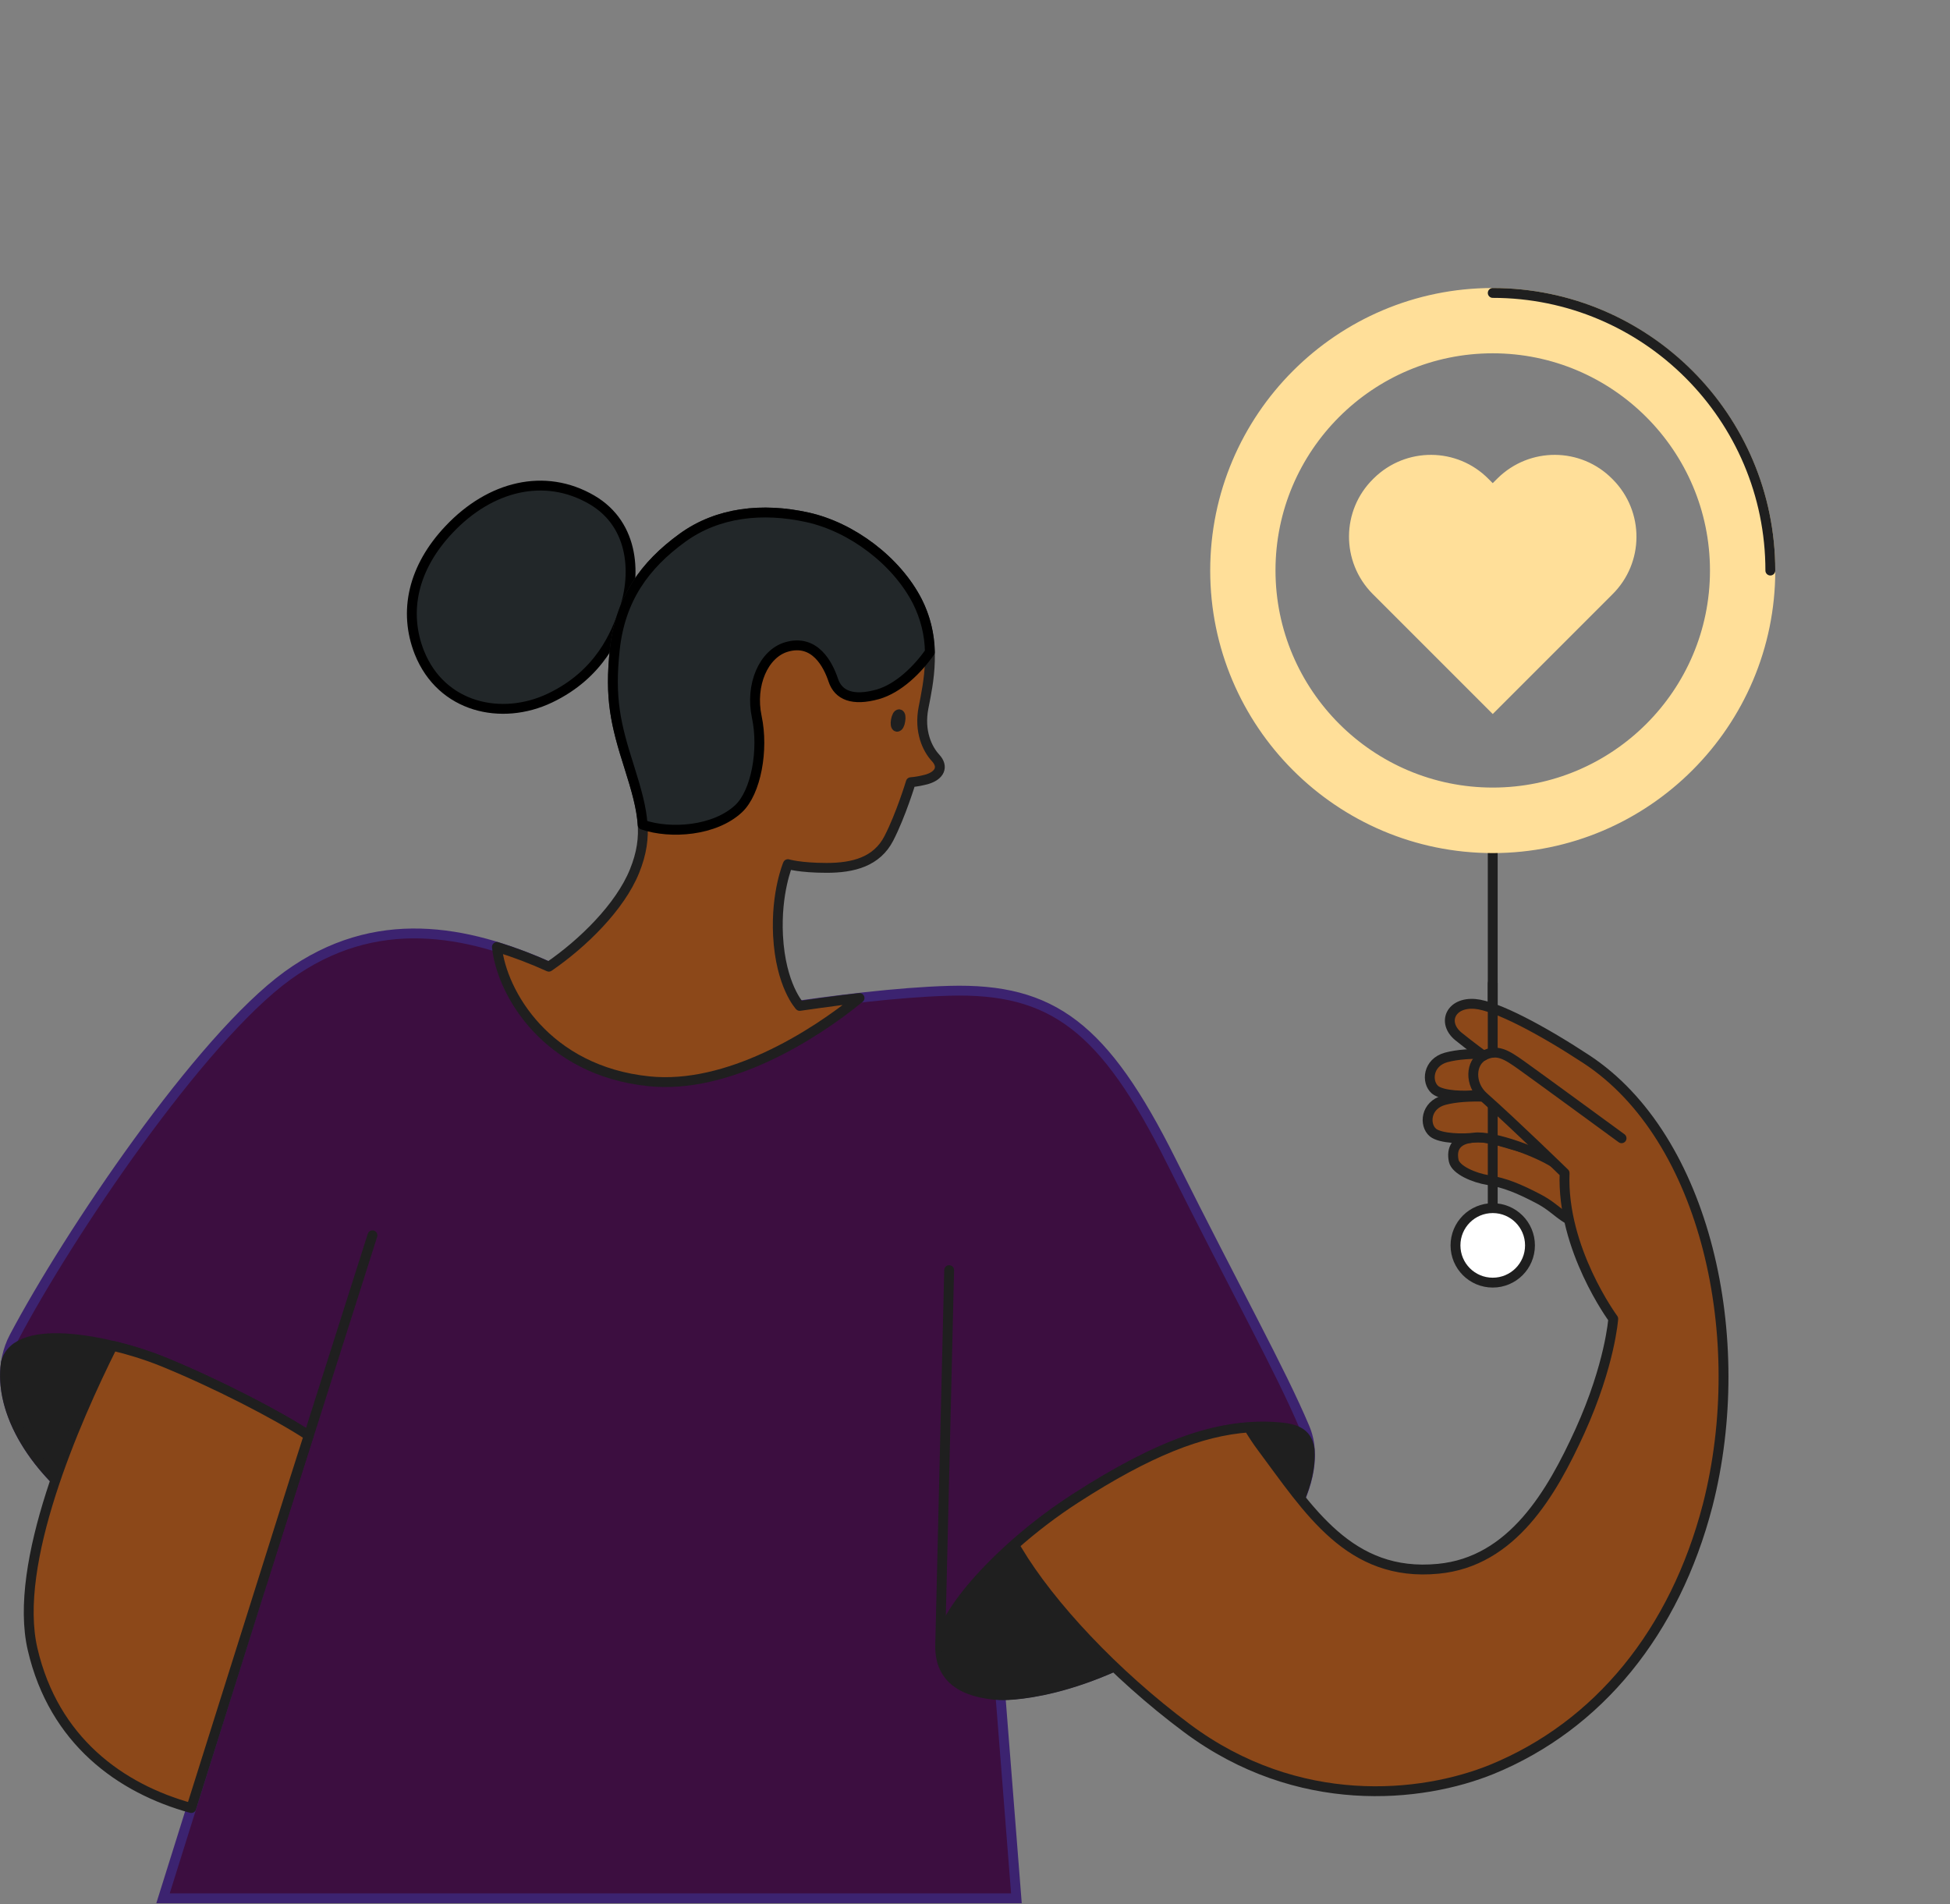 <?xml version="1.0" encoding="utf-8"?>
<!-- Generator: Adobe Illustrator 24.3.0, SVG Export Plug-In . SVG Version: 6.00 Build 0)  -->
<svg version="1.1" id="Layer_1" xmlns="http://www.w3.org/2000/svg" xmlns:xlink="http://www.w3.org/1999/xlink" x="0px" y="0px"
	 viewBox="0 0 890 869" style="enable-background:new 0 0 890 869;" xml:space="preserve">
<rect x="0" y="0" width="890" height="869" fill="#808080" stroke="none"/>
<style type="text/css">
	.st0{clip-path:url(#SVGID_2_);fill:#8C4819;stroke:#1F1F1F;stroke-width:4.5;stroke-linecap:round;stroke-linejoin:round;}
	.st1{clip-path:url(#SVGID_2_);fill:none;stroke:#1F1F1F;stroke-width:4.5;stroke-linecap:round;stroke-linejoin:round;}
	.st2{clip-path:url(#SVGID_2_);fill:#3C0E40;stroke:#3C2370;stroke-width:4.5;stroke-miterlimit:10;}
	.st3{clip-path:url(#SVGID_2_);fill:#222729;stroke:#000000;stroke-width:4.5;stroke-linecap:round;stroke-linejoin:round;}
	.st4{clip-path:url(#SVGID_2_);fill:#1F1F1F;stroke:#1F1F1F;stroke-width:4.5;stroke-linecap:round;stroke-linejoin:round;}
	.st5{clip-path:url(#SVGID_2_);fill:#FFFFFF;stroke:#1F1F1F;stroke-width:4.5;stroke-linecap:round;stroke-linejoin:round;}
	.st6{clip-path:url(#SVGID_2_);fill:#FFDF99;stroke:#FFDF99;stroke-width:4.5;stroke-miterlimit:10;}
</style>
<g>
	<defs>
		<rect id="SVGID_1_" width="889.3" height="868.8"/>
	</defs>
	<clipPath id="SVGID_2_">
		<use xlink:href="#SVGID_1_"  style="overflow:visible;"/>
	</clipPath>
	<path class="st0" d="M673,519.2c-8.8,0.5-10.6,5.4-9.5,10.6c0.9,4.2,9.3,7.8,15.7,8.8c7.6,1.2,14.1,3.9,22.9,8.5
		c8.8,4.6,11,9.6,18.7,11.1c8.5,1.6,15.7-11.8,6.2-20.3c-8.2-7.4-19.9-11.3-29.8-13.6S680.6,518.7,673,519.2L673,519.2z"/>
	<path class="st0" d="M701.6,504.2c-15-4.1-32.5-4.8-42.5-2.1c-8.5,2.3-9.2,11.3-5.1,14.8c3.4,2.8,13.9,3,18.9,2.3
		c8.3-1.1,30.7,6.9,39,13.2s18.9,2.3,19.2-6.9S721.7,509.7,701.6,504.2z"/>
	<path class="st0" d="M702.6,484.7c-15-4.1-32.5-4.8-42.5-2.1c-8.5,2.3-9.2,11.3-5.1,14.8c3.4,2.8,13.9,3,18.9,2.3
		c8.3-1.1,30.7,6.9,39,13.2s18.9,2.3,19.2-6.9S722.7,490.2,702.6,484.7L702.6,484.7z"/>
	<path class="st1" d="M681.3,378.6v172.8"/>
	<path class="st2" d="M6.5,610.2C31.1,563.7,91,474.5,131.2,445.3c40.2-29.1,81.8-20.8,119.2-4.2s62.4,26.3,62.4,26.3
		s73.4-13.9,120.5-15.2s70.7,16.6,101.2,77.6c30.5,61,49.9,95.6,61,121.9s-17.7,65.1-52,89c-49.7,34.6-86.9,32.9-86.9,32.9l7.3,92.8
		H74.4l44.3-141.3c0,0-31.9-5.5-73.4-33.2C9.7,668.2-5.9,633.7,6.5,610.2z"/>
	<path class="st3" d="M205,241.6c18.7-19.8,43.6-26,65.1-13.5c19.9,11.6,20.4,35.3,14.2,52c-3.2,8.6-10,27.4-33.3,38.5
		c-22,10.5-49.5,4.5-59.6-20.8C184,279,188.6,258.9,205,241.6L205,241.6z"/>
	<path class="st4" d="M597.7,661.4c-1.2-7.9-6.7-9.7-16.8-10.2c-24.7-1.2-51,7.4-90.1,32.6c-33.9,21.8-61.7,53.1-61.7,67.7
		s10.4,21.2,27.4,22.2c0,0,37.3,1.7,86.9-32.9C573.7,719.7,599.6,686.9,597.7,661.4L597.7,661.4z"/>
	<path class="st0" d="M724,483.4c-20.1-13.2-41.1-24.4-50.8-25.2c-11.1-0.9-15.2,8.5-7.6,14.8c6.2,5,11.5,8.8,11.5,8.8
		c-6,3.2-6.5,13,0,18.8c14.2,12.6,37,34.8,37,34.8c-1.4,34.6,22.2,66.5,22.2,66.5s-1.4,20.8-15.2,51.3
		c-12.9,28.3-30.9,59.6-64.7,62.8c-40.5,3.9-59.1-26.8-80.8-55.9c-1.8-2.4-3.7-5.3-5.7-8.6c-21.7,1.6-45.7,10.9-79,32.4
		c-9.9,6.4-19.2,13.5-28,21.3l1.5,2.5c14.8,24.8,44.1,56.3,77.4,81.1c50.5,37.6,106.8,31.9,139.2,18.7
		c48.5-19.9,83.4-62.7,98.4-120.5C798.9,610.8,778.5,519.1,724,483.4L724,483.4z"/>
	<path class="st1" d="M433.2,579.7l-4.1,171.8"/>
	<path class="st4" d="M140.9,655.2c-14.4-9.5-43-24.2-67.2-34c-21.7-8.7-65.8-18.7-71,0.7c-3.3,22.3,12.6,50,42.6,70
		c36.5,24.3,66.9,31.8,73.4,33.2L140.9,655.2z"/>
	<path class="st1" d="M170,563.8l-29.1,91.5"/>
	<path class="st0" d="M427,345.9c-3.8-4.1-7.6-12.1-5.5-22.9s6.6-30.1-2.8-48.5s-29.8-33.9-50.2-38.4s-40.9-2.4-57.1,9.4
		c-17.2,12.5-28.3,27.9-30.8,50.9c-2.4,22.2,0.3,34,6.6,53.7s9,31.2,2.4,47.5s-23.5,32.9-39.1,43.6c-7.7-3.5-15.6-6.5-23.7-9
		c2.2,21,22.6,56.5,69.4,61.3c35.8,3.7,74.7-20.5,96.1-38c-10.2,1.1-27.3,3.6-27.3,3.6s-8.7-9.2-9.9-32.1c-1-19.7,4.5-32.6,4.5-32.6
		s5.5,1.7,17.7,1.7s22.9-2.8,28.4-13.5c5.5-10.7,10-25.6,10-25.6c2.6-0.2,5.1-0.7,7.6-1.4C428.8,353.9,430.8,350,427,345.9
		L427,345.9z M134.5,675.3l6.4-20.1c-14.4-9.5-43-24.2-67.2-34c-7.3-2.9-14.7-5.2-22.3-7c-17.3,34.6-45.7,99.5-36.5,138.6
		c9.7,41.6,40,63.5,72.4,72.4L134.5,675.3L134.5,675.3z"/>
	<path class="st3" d="M424.4,297.6c-0.1-8-2.1-15.9-5.7-23.1c-9.4-18.4-29.8-33.9-50.2-38.4s-40.9-2.4-57.1,9.4
		c-17.2,12.5-28.3,27.9-30.8,50.9c-2.4,22.2,0.3,34,6.6,53.7c3.3,10.5,5.6,18.6,6.1,26.3c12.9,4.4,33,2.8,43.8-7.3
		c8-7.5,11.5-26.9,8.3-41.9c-3.1-14.6,3.1-28.8,13.5-31.9c13.1-3.9,19.1,8.2,21.4,15.1c2.3,6.9,8.8,9.7,20.3,6.5
		C410.1,314.2,418.9,305.5,424.4,297.6z"/>
	<path class="st4" d="M410.9,329c0.3-1.6,0.1-2.9-0.5-3s-1.2,1.1-1.5,2.7c-0.3,1.6-0.1,2.9,0.5,3S410.7,330.6,410.9,329z"/>
	<path class="st5" d="M681.3,585.4c9.4,0,17-7.6,17-17s-7.6-17-17-17s-17,7.6-17,17S671.9,585.4,681.3,585.4z"/>
	<path class="st1" d="M677.1,481.8c6.2-3.2,10.4-0.5,17.3,4.4s45.7,33.3,45.7,33.3"/>
	<line class="st1" x1="681.3" y1="448.8" x2="681.3" y2="480.4"/>
	<path class="st6" d="M684.8,220.2l-3.5,3.5l-3.5-3.5c-13.5-13.7-35.5-13.8-49.2-0.3c-0.1,0.1-0.2,0.2-0.3,0.3
		c-13.7,13.5-13.8,35.5-0.3,49.2c0.1,0.1,0.2,0.2,0.3,0.3l53,53l53-53c13.7-13.5,13.8-35.5,0.3-49.2c-0.1-0.1-0.2-0.2-0.3-0.3
		c-13.5-13.7-35.5-13.8-49.2-0.3C685,220,684.9,220.1,684.8,220.2z"/>
	<path class="st6" d="M681.3,133.7c-69.9,0-126.7,56.8-126.7,126.7s56.8,126.7,126.7,126.7S808,330.2,808,260.4
		S751.1,133.7,681.3,133.7z M681.3,361.7c-55.9,0-101.4-45.5-101.4-101.4S625.4,159,681.3,159s101.4,45.5,101.4,101.4
		S737.2,361.7,681.3,361.7z"/>
	<path class="st1" d="M808,260.4c0-69.9-56.8-126.7-126.7-126.7"/>
	<path class="st3" d="M675.9,131.6"/>
</g>
</svg>
